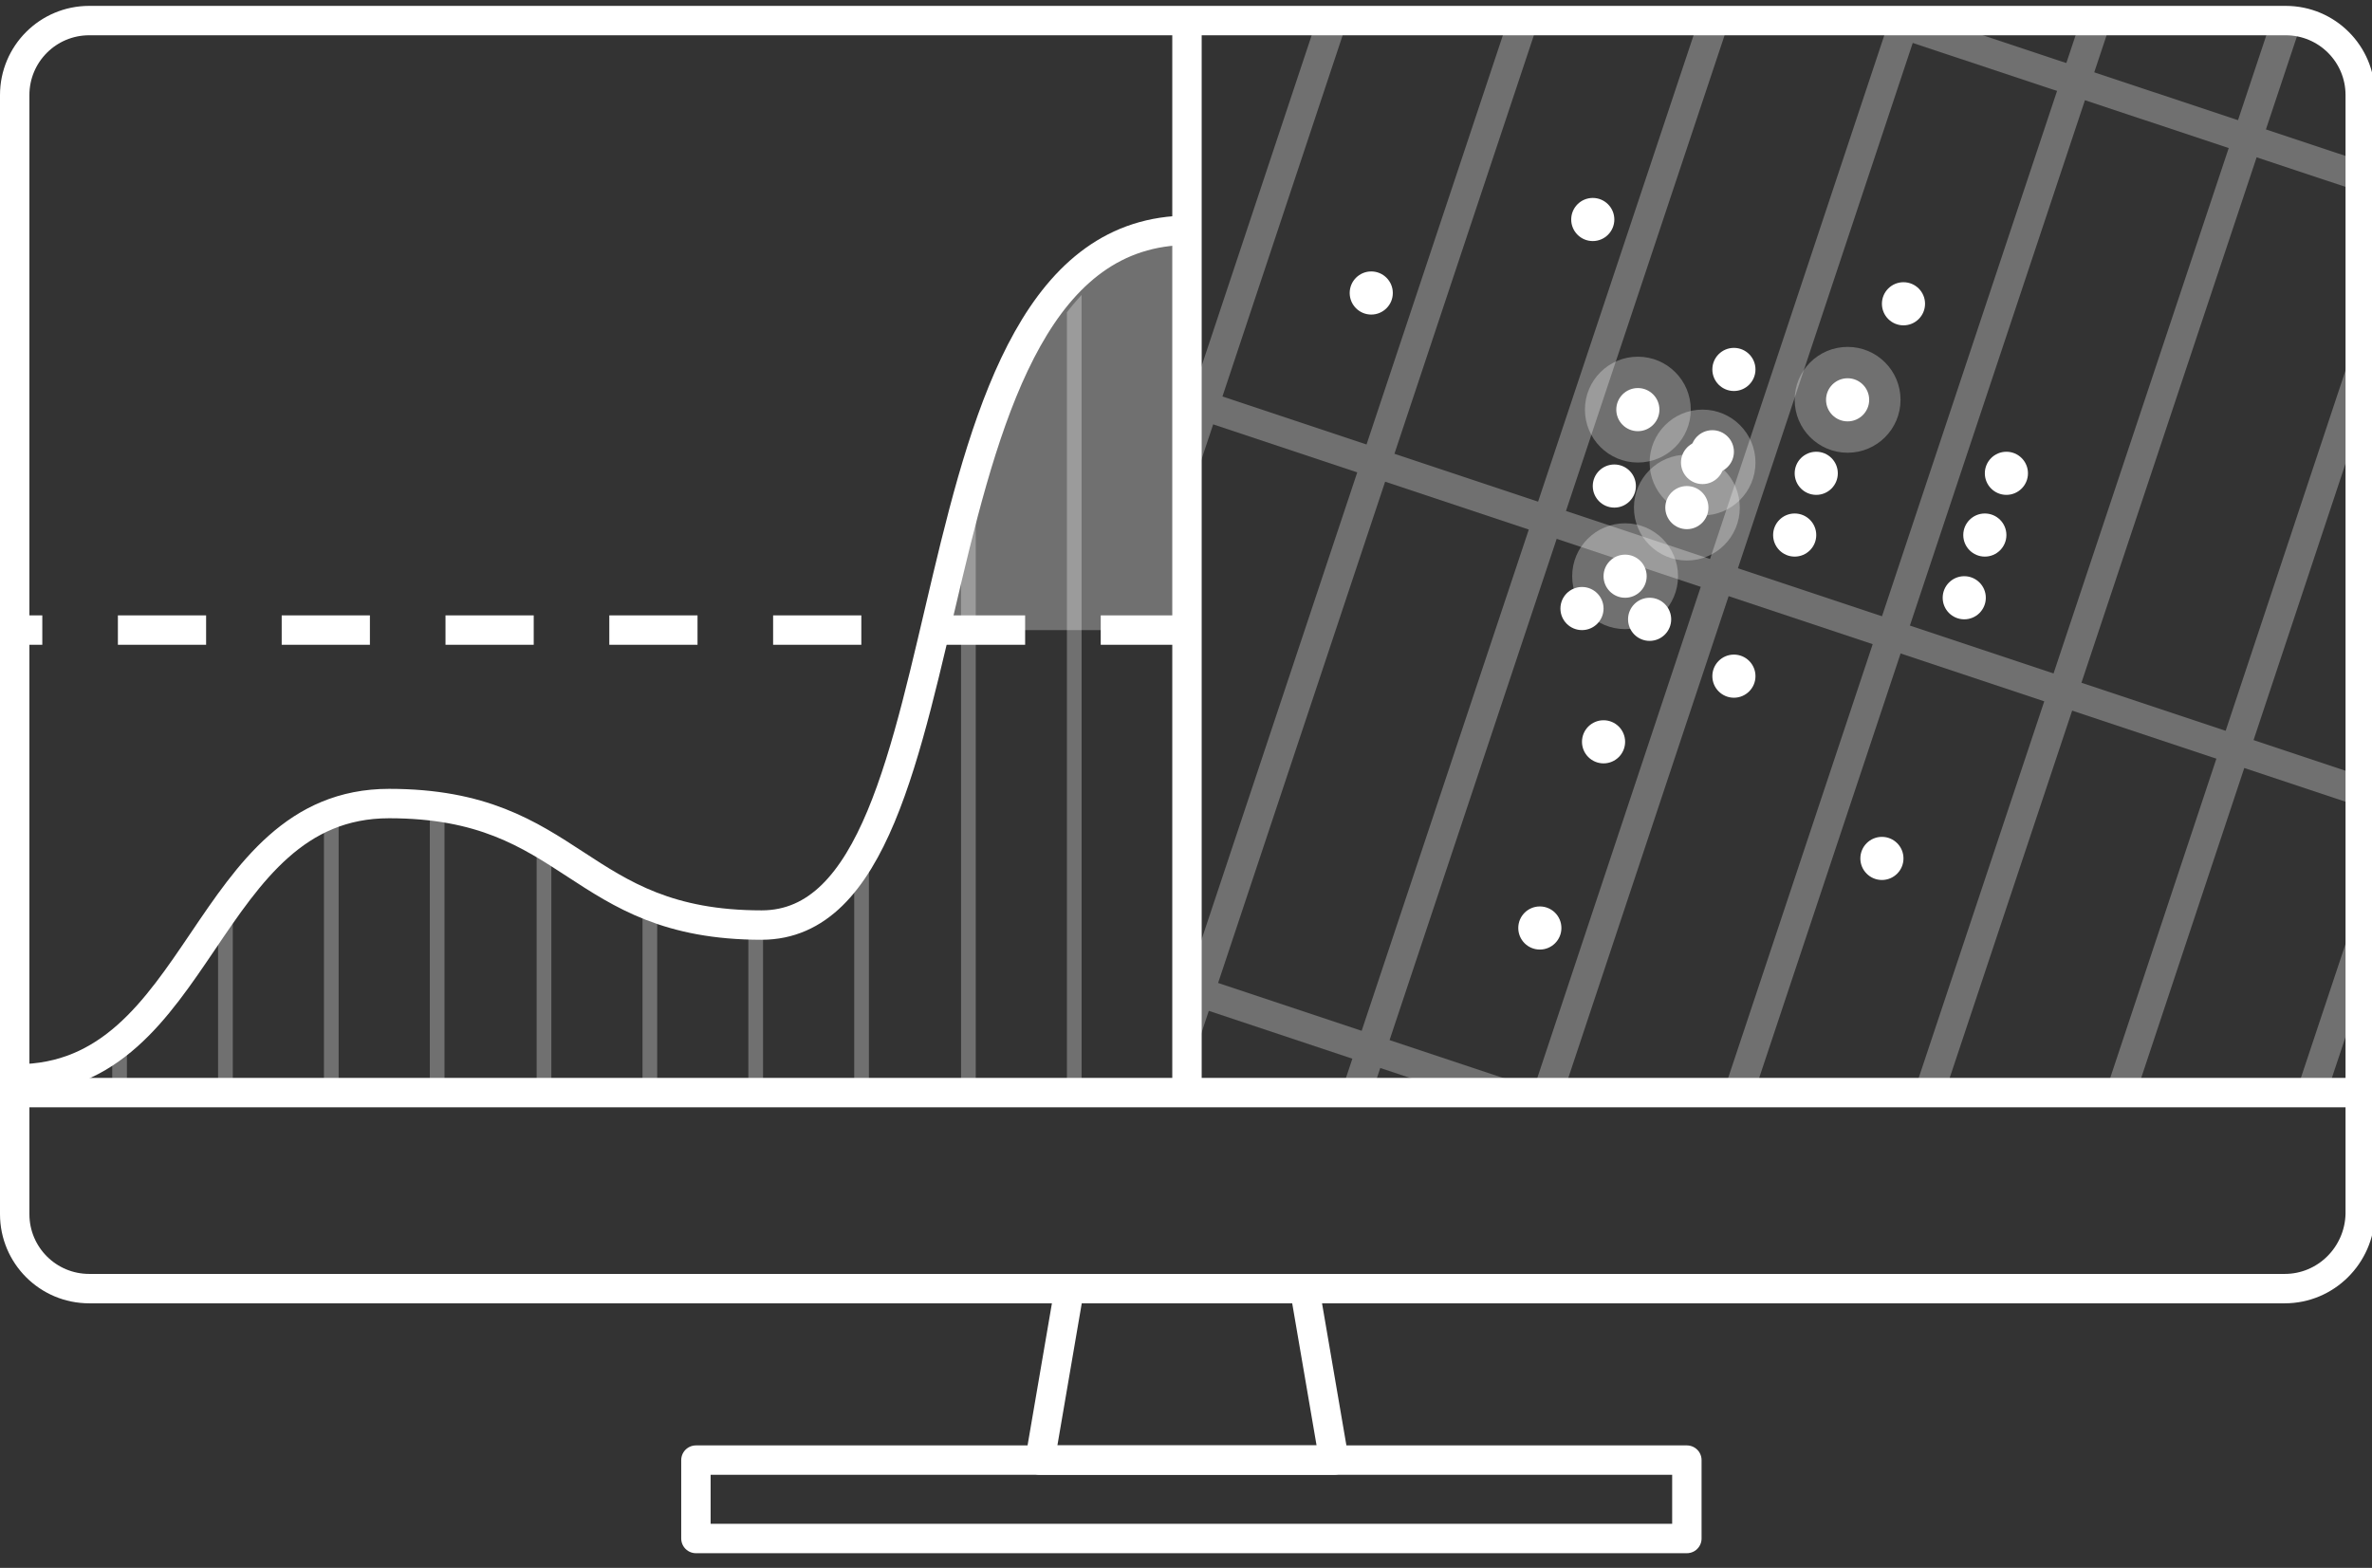 <?xml version="1.0" encoding="utf-8"?>
<!-- Generator: Adobe Illustrator 18.1.1, SVG Export Plug-In . SVG Version: 6.00 Build 0)  -->
<svg version="1.1" id="Layer_1" xmlns="http://www.w3.org/2000/svg" xmlns:xlink="http://www.w3.org/1999/xlink" x="0px" y="0px"
	 viewBox="0 0 242 160" enable-background="new 0 0 242 160" xml:space="preserve">
<rect x="0" y="0" width="242" height="160" fill="#333333" stroke="none"/>
<g>
	<g>
		<g opacity="0.3">
			<defs>
				<path id="SVGID_5_" opacity="0.3" d="M123.6,110.1H1.7c19,0,19-28.1,38-28.1s19,12.4,38,12.4c22.9,0,14.3-70.9,47.4-70.9
					L123.6,110.1z"/>
			</defs>
			<clipPath id="SVGID_2_">
				<use xlink:href="#SVGID_5_"  overflow="visible"/>
			</clipPath>
			<g clip-path="url(#SVGID_2_)">
				
					<line fill="none" stroke="#FFFFFF" stroke-width="1.5" stroke-linejoin="round" stroke-miterlimit="10" x1="1.3" y1="110.1" x2="1.3" y2="19.8"/>
				
					<line fill="none" stroke="#FFFFFF" stroke-width="1.5" stroke-linejoin="round" stroke-miterlimit="10" x1="12.2" y1="110.1" x2="12.2" y2="19.8"/>
				
					<line fill="none" stroke="#FFFFFF" stroke-width="1.5" stroke-linejoin="round" stroke-miterlimit="10" x1="23" y1="110.1" x2="23" y2="19.8"/>
				
					<line fill="none" stroke="#FFFFFF" stroke-width="1.5" stroke-linejoin="round" stroke-miterlimit="10" x1="33.8" y1="110.1" x2="33.8" y2="19.8"/>
				
					<line fill="none" stroke="#FFFFFF" stroke-width="1.5" stroke-linejoin="round" stroke-miterlimit="10" x1="44.6" y1="110.1" x2="44.6" y2="19.8"/>
				
					<line fill="none" stroke="#FFFFFF" stroke-width="1.5" stroke-linejoin="round" stroke-miterlimit="10" x1="55.5" y1="110.1" x2="55.5" y2="19.8"/>
				
					<line fill="none" stroke="#FFFFFF" stroke-width="1.5" stroke-linejoin="round" stroke-miterlimit="10" x1="66.3" y1="110.1" x2="66.3" y2="19.8"/>
				
					<line fill="none" stroke="#FFFFFF" stroke-width="1.5" stroke-linejoin="round" stroke-miterlimit="10" x1="77.1" y1="110.1" x2="77.1" y2="19.8"/>
				
					<line fill="none" stroke="#FFFFFF" stroke-width="1.5" stroke-linejoin="round" stroke-miterlimit="10" x1="87.9" y1="110.1" x2="87.9" y2="19.8"/>
				
					<line fill="none" stroke="#FFFFFF" stroke-width="1.5" stroke-linejoin="round" stroke-miterlimit="10" x1="98.8" y1="110.1" x2="98.8" y2="19.8"/>
				
					<line fill="none" stroke="#FFFFFF" stroke-width="1.5" stroke-linejoin="round" stroke-miterlimit="10" x1="109.6" y1="110.1" x2="109.6" y2="19.8"/>
				
					<line fill="none" stroke="#FFFFFF" stroke-width="1.5" stroke-linejoin="round" stroke-miterlimit="10" x1="120.4" y1="110.1" x2="120.4" y2="19.8"/>
				
					<line fill="none" stroke="#FFFFFF" stroke-width="1.5" stroke-linejoin="round" stroke-miterlimit="10" x1="131.2" y1="110.1" x2="131.2" y2="19.8"/>
				
					<line fill="none" stroke="#FFFFFF" stroke-width="1.5" stroke-linejoin="round" stroke-miterlimit="10" x1="142.1" y1="110.1" x2="142.1" y2="19.8"/>
				
					<line fill="none" stroke="#FFFFFF" stroke-width="1.5" stroke-linejoin="round" stroke-miterlimit="10" x1="152.9" y1="110.1" x2="152.9" y2="19.8"/>
				
					<line fill="none" stroke="#FFFFFF" stroke-width="1.5" stroke-linejoin="round" stroke-miterlimit="10" x1="163.7" y1="110.1" x2="163.7" y2="19.8"/>
				
					<line fill="none" stroke="#FFFFFF" stroke-width="1.5" stroke-linejoin="round" stroke-miterlimit="10" x1="174.5" y1="110.1" x2="174.5" y2="19.8"/>
				
					<line fill="none" stroke="#FFFFFF" stroke-width="1.5" stroke-linejoin="round" stroke-miterlimit="10" x1="185.4" y1="123.1" x2="185.4" y2="19.8"/>
				
					<line fill="none" stroke="#FFFFFF" stroke-width="1.5" stroke-linejoin="round" stroke-miterlimit="10" x1="196.2" y1="123.1" x2="196.2" y2="19.8"/>
				
					<line fill="none" stroke="#FFFFFF" stroke-width="1.5" stroke-linejoin="round" stroke-miterlimit="10" x1="207" y1="123.1" x2="207" y2="19.8"/>
				
					<line fill="none" stroke="#FFFFFF" stroke-width="1.5" stroke-linejoin="round" stroke-miterlimit="10" x1="217.8" y1="123.1" x2="217.8" y2="19.8"/>
				
					<line fill="none" stroke="#FFFFFF" stroke-width="1.5" stroke-linejoin="round" stroke-miterlimit="10" x1="228.7" y1="123.1" x2="228.7" y2="19.8"/>
			</g>
		</g>
		<g>
			<g>
				<path fill="none" stroke="#FFFFFF" stroke-width="3" stroke-linejoin="round" stroke-miterlimit="10" d="M1.7,110.1
					c19,0,19-28.1,38-28.1s19,12.4,38,12.4c22.9,0,13.1-70.9,43.6-70.9"/>
			</g>
			
				<line fill="none" stroke="#FFFFFF" stroke-width="3" stroke-linejoin="round" stroke-miterlimit="10" stroke-dasharray="9,7.712" x1="121.3" y1="64.3" x2="1.5" y2="64.3"/>
			<path opacity="0.3" fill="#FFFFFF" d="M115.7,23.5c-9.3,0-15.5,20.2-19.7,40.8h24.4V24.1C119,23.7,117.4,23.5,115.7,23.5z"/>
		</g>
	</g>
	<path fill="none" stroke="#FFFFFF" stroke-width="3" stroke-linejoin="round" stroke-miterlimit="10" d="M233.1,131.5H9.1
		c-4.2,0-7.6-3.4-7.6-7.6V9.7c0-4.2,3.4-7.6,7.6-7.6h224.1c4.2,0,7.6,3.4,7.6,7.6v114.2C240.7,128.1,237.3,131.5,233.1,131.5z"/>
	<g opacity="0.3">
		<defs>
			<path id="SVGID_7_" opacity="0.3" d="M233.1,2.2h-112v109.3h119.6V9.7C240.7,5.6,237.3,2.2,233.1,2.2z"/>
		</defs>
		<clipPath id="SVGID_4_">
			<use xlink:href="#SVGID_7_"  overflow="visible"/>
		</clipPath>
		<g clip-path="url(#SVGID_4_)">
			<g>
				
					<line fill="none" stroke="#FFFFFF" stroke-width="3" stroke-linejoin="round" stroke-miterlimit="10" x1="154.4" y1="-53.5" x2="100.2" y2="109.4"/>
				
					<line fill="none" stroke="#FFFFFF" stroke-width="3" stroke-linejoin="round" stroke-miterlimit="10" x1="172" y1="-47.7" x2="117.7" y2="115.3"/>
				
					<line fill="none" stroke="#FFFFFF" stroke-width="3" stroke-linejoin="round" stroke-miterlimit="10" x1="189.5" y1="-41.8" x2="135.2" y2="121.1"/>
				
					<line fill="none" stroke="#FFFFFF" stroke-width="3" stroke-linejoin="round" stroke-miterlimit="10" x1="207" y1="-36" x2="152.8" y2="126.9"/>
				
					<line fill="none" stroke="#FFFFFF" stroke-width="3" stroke-linejoin="round" stroke-miterlimit="10" x1="242.1" y1="-24.3" x2="187.8" y2="138.6"/>
				
					<line fill="none" stroke="#FFFFFF" stroke-width="3" stroke-linejoin="round" stroke-miterlimit="10" x1="277.2" y1="-12.7" x2="222.9" y2="150.3"/>
				
					<line fill="none" stroke="#FFFFFF" stroke-width="3" stroke-linejoin="round" stroke-miterlimit="10" x1="259.6" y1="-18.5" x2="205.4" y2="144.5"/>
				
					<line fill="none" stroke="#FFFFFF" stroke-width="3" stroke-linejoin="round" stroke-miterlimit="10" x1="224.6" y1="-30.2" x2="170.3" y2="132.8"/>
			</g>
			
				<line fill="none" stroke="#FFFFFF" stroke-width="3" stroke-linejoin="round" stroke-miterlimit="10" x1="129.3" y1="-19.1" x2="275.1" y2="29.4"/>
			
				<line fill="none" stroke="#FFFFFF" stroke-width="3" stroke-linejoin="round" stroke-miterlimit="10" x1="110.5" y1="37.3" x2="256.3" y2="85.9"/>
			
				<line fill="none" stroke="#FFFFFF" stroke-width="3" stroke-linejoin="round" stroke-miterlimit="10" x1="92.5" y1="91.3" x2="238.3" y2="139.9"/>
		</g>
	</g>
	
		<line fill="none" stroke="#FFFFFF" stroke-width="3" stroke-linejoin="round" stroke-miterlimit="10" x1="240.7" y1="111.5" x2="1.5" y2="111.5"/>
	
		<line fill="none" stroke="#FFFFFF" stroke-width="3" stroke-linejoin="round" stroke-miterlimit="10" x1="121.1" y1="2.2" x2="121.1" y2="111.5"/>
	<polygon fill="none" stroke="#FFFFFF" stroke-width="3" stroke-linejoin="round" stroke-miterlimit="10" points="136.1,149 
		106.1,149 109.1,131.5 133.1,131.5 	"/>
	<g>
		<circle fill="#FFFFFF" cx="194.2" cy="31" r="2.2"/>
		<circle fill="#FFFFFF" cx="183.1" cy="54.6" r="2.2"/>
		<circle fill="#FFFFFF" cx="200.4" cy="61" r="2.2"/>
		<circle fill="#FFFFFF" cx="202.5" cy="54.6" r="2.2"/>
		<circle fill="#FFFFFF" cx="204.7" cy="48.3" r="2.2"/>
		<circle fill="#FFFFFF" cx="163.6" cy="75.7" r="2.2"/>
		<circle fill="#FFFFFF" cx="162.5" cy="22.4" r="2.2"/>
		<circle fill="#FFFFFF" cx="139.9" cy="29.9" r="2.2"/>
		<circle fill="#FFFFFF" cx="176.9" cy="37.7" r="2.2"/>
		<g>
			<circle opacity="0.3" fill="#FFFFFF" cx="172.1" cy="51.8" r="5.4"/>
			<circle fill="#FFFFFF" cx="172.1" cy="51.8" r="2.2"/>
		</g>
		<g>
			<circle opacity="0.3" fill="#FFFFFF" cx="165.8" cy="58.8" r="5.4"/>
			<circle fill="#FFFFFF" cx="165.8" cy="58.8" r="2.2"/>
		</g>
		<g>
			<circle opacity="0.3" fill="#FFFFFF" cx="167.1" cy="41.8" r="5.4"/>
			<circle fill="#FFFFFF" cx="167.1" cy="41.8" r="2.2"/>
		</g>
		<g>
			<circle opacity="0.3" fill="#FFFFFF" cx="188.5" cy="40.8" r="5.4"/>
			<circle fill="#FFFFFF" cx="188.5" cy="40.8" r="2.2"/>
		</g>
		<g>
			<circle opacity="0.3" fill="#FFFFFF" cx="173.7" cy="47.2" r="5.4"/>
			<circle fill="#FFFFFF" cx="173.7" cy="47.2" r="2.2"/>
		</g>
		<circle fill="#FFFFFF" cx="164.7" cy="49.6" r="2.2"/>
		<circle fill="#FFFFFF" cx="174.7" cy="46.1" r="2.2"/>
		<circle fill="#FFFFFF" cx="168.3" cy="63.2" r="2.2"/>
		<circle fill="#FFFFFF" cx="157.1" cy="94.7" r="2.2"/>
		<circle fill="#FFFFFF" cx="185.3" cy="48.3" r="2.2"/>
		<circle fill="#FFFFFF" cx="161.4" cy="62.1" r="2.2"/>
		<circle fill="#FFFFFF" cx="176.9" cy="69" r="2.2"/>
		<circle fill="#FFFFFF" cx="192" cy="87.6" r="2.2"/>
	</g>
	
		<rect x="71" y="149" fill="none" stroke="#FFFFFF" stroke-width="3" stroke-linejoin="round" stroke-miterlimit="10" width="101.1" height="8"/>
</g>
</svg>
